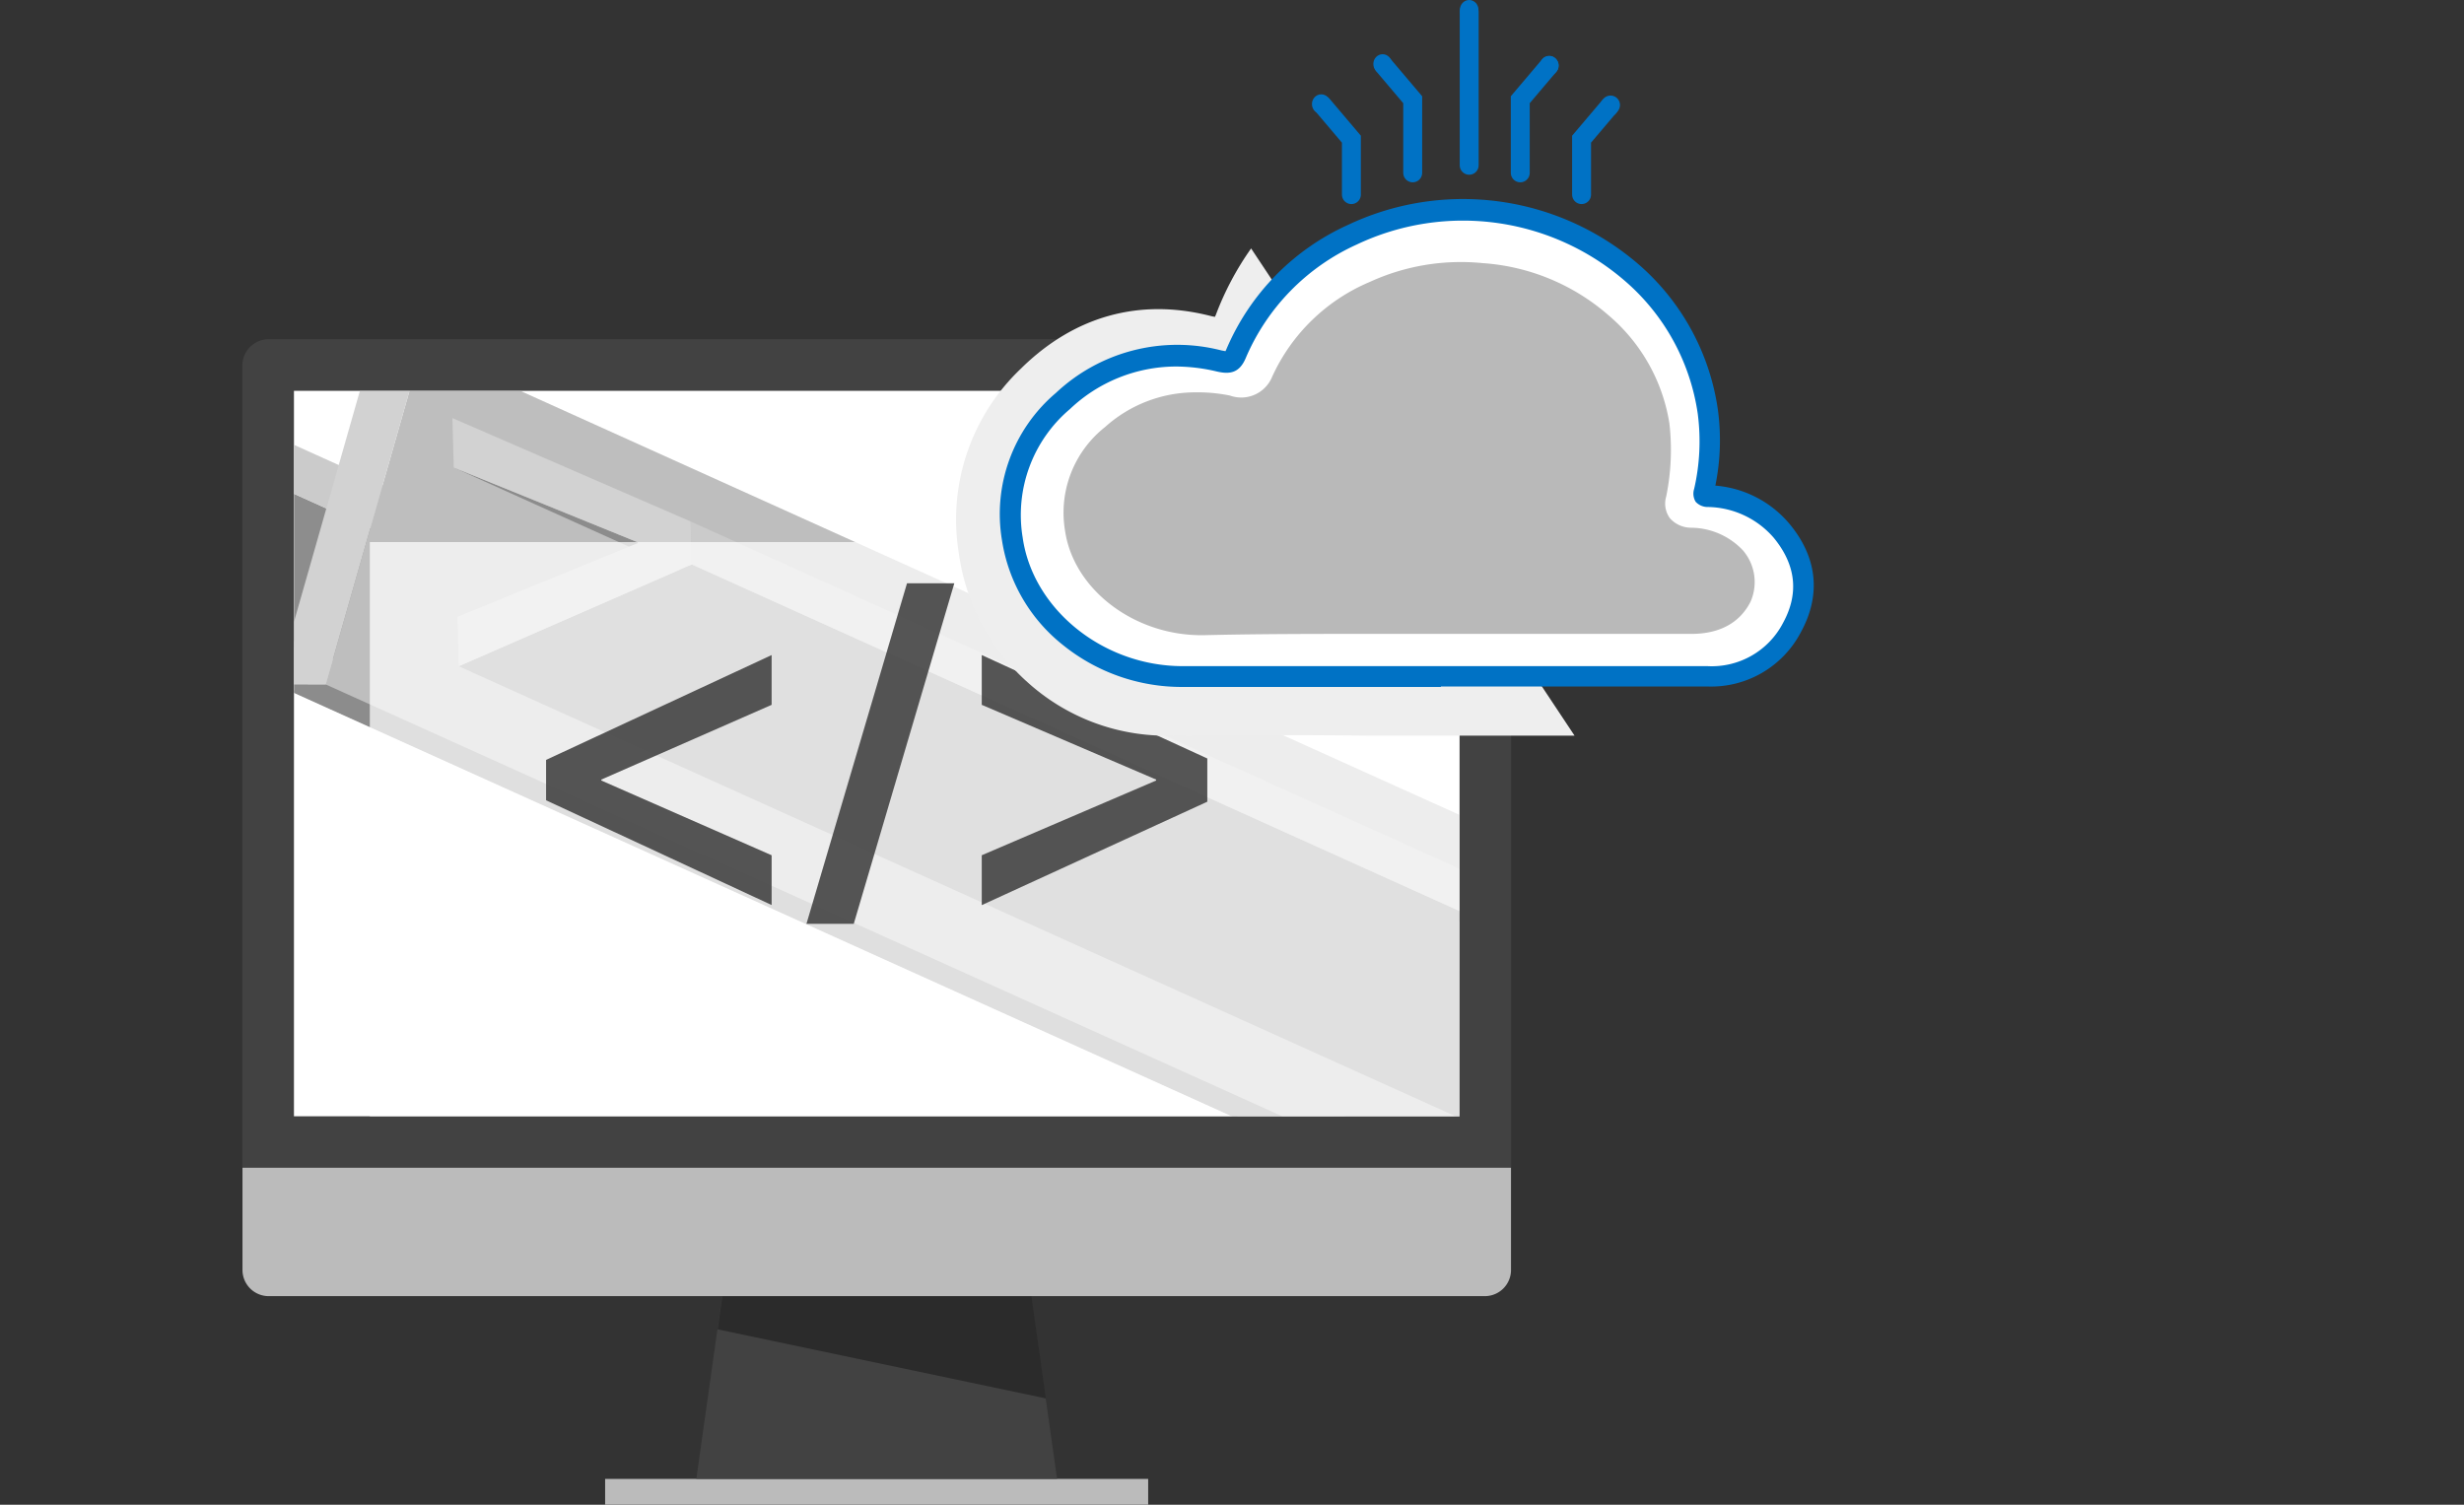 <svg xmlns="http://www.w3.org/2000/svg" xmlns:xlink="http://www.w3.org/1999/xlink" viewBox="0 0 260.44 159.05"><rect x="0" y="0" width="260.44" height="159.05" fill="#333333" stroke="none"/><defs><style>.cls-1,.cls-14{fill:#fff;}.cls-15,.cls-2{fill:#444;}.cls-2,.cls-6{opacity:0.9;}.cls-3{fill:#bbb;}.cls-4{opacity:0.35;}.cls-5{clip-path:url(#clip-path);}.cls-7{isolation:isolate;}.cls-8{fill:#c5c5c5;}.cls-9{fill:#818181;}.cls-10{fill:gray;}.cls-11{fill:#cdcdcd;}.cls-12{fill:#b7b7b7;}.cls-13{fill:#828282;}.cls-14{opacity:0.72;}.cls-16{fill:#eee;}.cls-17{fill:#b9b9b9;}.cls-18{fill:#0072c5;}.cls-19{fill:none;stroke:#0072c5;stroke-linecap:round;stroke-miterlimit:10;stroke-width:2px;}</style><clipPath id="clip-path"><rect class="cls-1" x="31.07" y="41.31" width="123.19" height="76.68"/></clipPath></defs><title>Asset 158</title><g id="Layer_2" data-name="Layer 2"><g id="Layer_2-2" data-name="Layer 2"><path class="cls-2" d="M25.62,123.43V38.58a2.77,2.77,0,0,1,2.72-2.72H157a2.77,2.77,0,0,1,2.72,2.72v84.85Z"/><path class="cls-3" d="M159.71,123.43v10.89A2.77,2.77,0,0,1,157,137H28.35a2.77,2.77,0,0,1-2.72-2.72V123.43Z"/><rect class="cls-3" x="63.96" y="156.32" width="57.4" height="2.72"/><polygon class="cls-2" points="111.73 156.32 73.6 156.32 76.32 137.05 109.01 137.05 111.73 156.32"/><polygon class="cls-4" points="76.34 137.05 109.02 137.05 110.54 147.81 75.85 140.51 76.34 137.05"/><rect class="cls-1" x="31.07" y="41.31" width="123.19" height="76.68"/><g class="cls-5"><g class="cls-6"><g class="cls-7"><polygon class="cls-8" points="6.12 57.11 193.44 141.68 193.44 141.78 6.12 57.21 6.12 57.11"/><polygon class="cls-9" points="24.75 49.34 212.07 133.9 193.44 141.68 6.12 57.11 24.75 49.34"/><polygon class="cls-8" points="24.63 44.11 211.94 128.68 212.07 133.9 24.75 49.34 24.63 44.11"/><polygon class="cls-8" points="25.16 65.11 212.47 149.68 212.61 154.91 25.29 70.34 25.16 65.11"/><polygon class="cls-10" points="25.29 70.34 212.61 154.91 187.42 143.82 0.11 59.26 25.29 70.34"/><polygon class="cls-11" points="24.63 44.11 24.75 49.34 6.12 57.11 6.12 57.21 25.16 65.11 25.29 70.34 0.11 59.26 0 55.02 24.63 44.11"/></g><g class="cls-7"><polygon class="cls-12" points="44.62 36.63 231.94 121.2 221.75 156.91 34.43 72.34 44.62 36.63"/><polygon class="cls-10" points="34.43 72.34 221.75 156.91 216.51 156.9 29.19 72.33 34.43 72.34"/><polygon class="cls-11" points="39.38 36.62 44.62 36.63 34.43 72.34 29.19 72.33 39.38 36.62"/></g><g class="cls-7"><polygon class="cls-10" points="67.41 57.32 254.72 141.88 235.27 133.99 47.96 49.42 67.41 57.32"/><polygon class="cls-13" points="73.12 59.66 260.44 144.23 235.81 154.99 48.49 70.42 73.12 59.66"/><polygon class="cls-8" points="73 55.12 260.32 139.69 260.44 144.23 73.12 59.66 73 55.12"/><polygon class="cls-11" points="47.82 44.19 73 55.12 73.12 59.66 48.49 70.42 48.36 65.2 67.41 57.41 67.41 57.32 47.96 49.42 47.82 44.19"/></g></g><rect class="cls-14" x="39.09" y="57.3" width="125.64" height="71.19"/></g><g class="cls-6"><path class="cls-15" d="M57.72,80.32,81.56,69.24V74.5l-18,7.9v.1l18,7.9v5.26L57.72,84.59V80.32Z"/><path class="cls-15" d="M85.24,97.65l10.63-36h5l-10.63,36h-5Z"/><path class="cls-15" d="M127.61,84.74,103.77,95.67V90.4l18.43-7.9v-.1l-18.43-7.9V69.24l23.84,10.93Z"/></g><path class="cls-16" d="M132.24,26.26a31.1,31.1,0,0,0-3.72,7l-.1.23a4.2,4.2,0,0,1-.49-.1c-7.46-1.9-14.39,0-20.05,5.6a22,22,0,0,0-6.54,19.45,22.34,22.34,0,0,0,7.31,13.71,21.86,21.86,0,0,0,14.59,5.61h.28c7.17-.09,14.46-.07,21.51,0l9.47,0h11.93Z"/><path class="cls-17" d="M152.3,71.13c-9,0-18-.08-27,0-9.32.11-16.74-6.45-17.85-14.2a15.35,15.35,0,0,1,5.23-14.28,17.18,17.18,0,0,1,16.15-4.15c1.2.28,1.75.16,2.22-1a23.84,23.84,0,0,1,12.1-12.38,26.92,26.92,0,0,1,29.49,4.25,22.93,22.93,0,0,1,7.2,22.37c-.14.71-.09,1,.81,1a10.22,10.22,0,0,1,7.43,3.5c2.53,3.07,2.94,6.44,1.08,9.83a9.27,9.27,0,0,1-8.63,5C171.1,71.15,161.7,71.13,152.3,71.13Z"/><path class="cls-18" d="M152.3,72.61l-8.26,0c-6.15,0-12.51,0-18.76,0H125a20,20,0,0,1-12.72-4.49,17.51,17.51,0,0,1-6.37-11,16.77,16.77,0,0,1,5.7-15.59,18.72,18.72,0,0,1,17.49-4.49l.43.08.09-.19a25.24,25.24,0,0,1,12.82-13.14,28.4,28.4,0,0,1,31.14,4.49,25,25,0,0,1,8,15.05,24,24,0,0,1-.27,8,11.41,11.41,0,0,1,7.8,4c3,3.58,3.39,7.56,1.24,11.49a10.71,10.71,0,0,1-9.93,5.74c-6.69,0-13.48,0-20.06,0H152.3m-28-33.14a15.58,15.58,0,0,0-10.69,4.3,14,14,0,0,0-4.76,13C109.92,64,117,69.67,125,69.67h.2c6.27-.07,12.64-.06,18.8,0l8.25,0h8.15c6.57,0,13.37,0,20,0a7.8,7.8,0,0,0,7.33-4.2c1.56-2.86,1.26-5.54-.92-8.18a8.68,8.68,0,0,0-6.4-3,2.44,2.44,0,0,1-1.85-.84,2.35,2.35,0,0,1-.29-2,21.78,21.78,0,0,0,.37-7.67,22.12,22.12,0,0,0-7.12-13.31,25.44,25.44,0,0,0-27.84-4,22.36,22.36,0,0,0-11.37,11.61c-.93,2.24-2.59,2.16-3.93,1.85A18.09,18.09,0,0,0,124.32,39.47Z"/><path class="cls-1" d="M125,70.41c-8.39,0-15.81-6-16.9-13.56a14.66,14.66,0,0,1,5-13.62,16.33,16.33,0,0,1,11.19-4.49,18.9,18.9,0,0,1,4.3.52c1.36.32,2.4.2,3.08-1.41a23.08,23.08,0,0,1,11.73-12A26.18,26.18,0,0,1,172.1,30a22.84,22.84,0,0,1,7.35,13.74,22.49,22.49,0,0,1-.38,7.93,1.65,1.65,0,0,0,.16,1.37,1.73,1.73,0,0,0,1.32.55,9.38,9.38,0,0,1,6.92,3.24c2.36,2.86,2.7,5.89,1,9a8.49,8.49,0,0,1-8,4.58c-6.72,0-13.5,0-20,0H152.3l-8.25,0h0c-6.14,0-12.5,0-18.75,0Z"/><path class="cls-17" d="M126.32,41.47a14.27,14.27,0,0,0-9.52,3.67,11.53,11.53,0,0,0-4.22,11c.92,6.15,7.25,11,14.41,11h.18C133,67,139,67,144.71,67h15.36c6.12,0,12.45,0,18.72,0,2.86,0,5.07-1.09,6.24-3.4a5.15,5.15,0,0,0-.79-5.41,7.6,7.6,0,0,0-5.5-2.41,3,3,0,0,1-2.23-1,2.61,2.61,0,0,1-.4-2.28,24.53,24.53,0,0,0,.34-7.76A18.84,18.84,0,0,0,170,33.31a22.54,22.54,0,0,0-13.31-5.5,23.08,23.08,0,0,0-11.93,2,19.75,19.75,0,0,0-10.29,10,3.53,3.53,0,0,1-4.47,2A17,17,0,0,0,126.32,41.47Z"/><line class="cls-19" x1="155.29" y1="1.24" x2="155.29" y2="17.47"/><polyline class="cls-19" points="149.32 18.27 149.32 10.54 146.26 6.93"/><polyline class="cls-19" points="142.84 20.57 142.84 14.71 139.78 11.1"/><ellipse class="cls-18" cx="139.65" cy="11" rx="0.98" ry="1.03"/><ellipse class="cls-18" cx="146.14" cy="6.76" rx="0.98" ry="1.03"/><polyline class="cls-19" points="160.69 18.27 160.69 10.54 163.75 6.93"/><polyline class="cls-19" points="167.17 20.57 167.17 14.71 170.23 11.1"/><ellipse class="cls-18" cx="170.1" cy="11.27" rx="0.98" ry="1.03"/><ellipse class="cls-18" cx="163.75" cy="6.93" rx="0.98" ry="1.03"/><ellipse class="cls-18" cx="155.29" cy="1.03" rx="0.98" ry="1.03"/></g></g></svg>